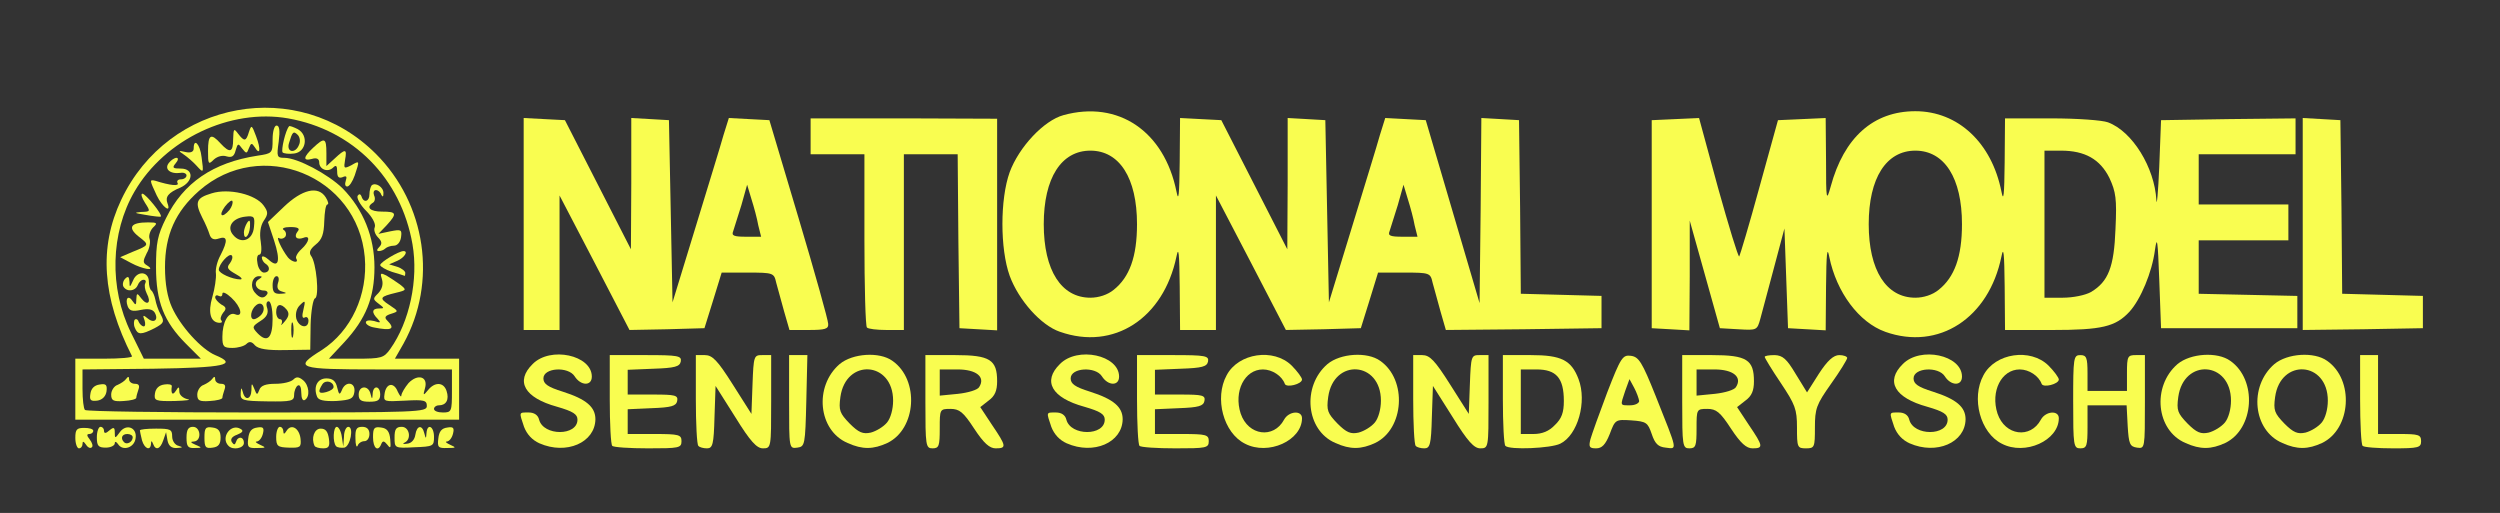 <!DOCTYPE svg PUBLIC "-//W3C//DTD SVG 20010904//EN" "http://www.w3.org/TR/2001/REC-SVG-20010904/DTD/svg10.dtd">
<svg version="1.0" xmlns="http://www.w3.org/2000/svg" width="697px" height="143px" viewBox="0 0 6970 1430" preserveAspectRatio="xMidYMid meet">
<rect x="0" y="0" width="6970" height="1430" fill="#333333" stroke="none"/>
<g id="layer101" fill="#f9fd50" stroke="none">
 <path d="M210 1221 c0 -24 4 -28 25 -28 14 0 25 3 25 8 0 5 -5 9 -11 9 -8 0 -7 5 1 15 7 9 10 19 6 22 -4 4 -11 1 -16 -7 -7 -10 -10 -11 -10 -2 0 6 -4 12 -10 12 -5 0 -10 -13 -10 -29z"/>
 <path d="M270 1219 c0 -16 5 -29 10 -29 6 0 10 5 10 11 0 8 5 8 15 -1 12 -10 15 -9 15 6 0 17 1 17 14 -1 18 -25 49 -13 44 17 -3 26 -36 37 -49 16 -5 -7 -9 -8 -9 -2 0 6 -11 12 -25 12 -21 0 -25 -5 -25 -29z m100 0 c0 -5 -7 -9 -15 -9 -15 0 -20 12 -9 23 8 8 24 -1 24 -14z"/>
 <path d="M396 1228 c-3 -13 -6 -25 -6 -28 0 -3 20 -5 45 -5 40 0 45 2 45 22 0 12 8 24 18 26 13 4 12 5 -5 6 -15 1 -23 -6 -26 -21 l-4 -23 -8 23 c-8 24 -21 29 -28 10 -4 -10 -6 -10 -6 0 -2 20 -18 13 -25 -10z"/>
 <path d="M520 1220 c0 -22 5 -30 18 -30 22 0 25 40 2 41 -10 0 -9 3 5 9 19 8 19 9 -2 9 -19 1 -23 -4 -23 -29z"/>
 <path d="M570 1220 c0 -27 3 -31 23 -28 16 2 22 10 22 28 0 18 -6 26 -22 28 -20 3 -23 -1 -23 -28z"/>
 <path d="M637 1243 c-23 -23 7 -64 34 -47 9 5 5 10 -10 16 -14 5 -19 12 -15 20 6 9 9 9 12 0 5 -17 22 -15 22 3 0 15 -31 21 -43 8z"/>
 <path d="M692 1223 c2 -20 9 -29 25 -31 17 -3 20 1 16 17 -3 12 -10 21 -17 22 -6 0 -2 4 9 9 18 8 17 9 -8 9 -25 1 -28 -2 -25 -26z"/>
 <path d="M770 1218 c0 -15 5 -28 10 -28 6 0 10 6 10 13 0 8 3 8 9 -2 13 -21 36 -7 39 23 2 23 -1 25 -33 24 -31 -1 -35 -4 -35 -30z"/>
 <path d="M877 1243 c-10 -21 -1 -48 17 -48 14 0 20 8 23 28 3 21 0 27 -16 27 -11 0 -22 -3 -24 -7z"/>
 <path d="M937 1244 c-10 -11 -8 -54 2 -54 5 0 12 12 14 28 l4 27 2 -27 c0 -16 6 -28 12 -28 16 0 6 54 -11 58 -9 1 -19 0 -23 -4z"/>
 <path d="M991 1223 c-1 -27 3 -33 19 -33 13 0 20 7 20 20 0 11 -6 20 -14 20 -8 0 -17 6 -19 13 -3 6 -6 -3 -6 -20z"/>
 <path d="M1040 1219 c0 -26 3 -30 23 -27 16 2 23 11 25 33 2 24 1 27 -8 15 -9 -11 -13 -12 -17 -2 -9 23 -23 12 -23 -19z"/>
 <path d="M1100 1220 c0 -23 4 -30 20 -30 22 0 28 35 8 44 -7 3 -4 5 7 3 12 -1 21 -11 23 -25 4 -26 19 -29 25 -4 4 16 5 16 6 0 2 -29 21 -20 21 10 0 26 -2 27 -55 29 -55 3 -55 2 -55 -27z"/>
 <path d="M1222 1223 c2 -20 9 -29 25 -31 17 -3 20 1 16 17 -3 12 -10 21 -17 22 -6 0 -2 4 9 9 18 8 17 9 -8 9 -25 1 -28 -2 -25 -26z"/>
 <path d="M1504 1236 c-20 -9 -35 -25 -43 -46 -14 -42 -15 -40 13 -40 15 0 26 7 29 20 12 46 107 46 107 0 0 -15 -12 -23 -57 -36 -91 -25 -117 -71 -68 -119 49 -50 165 -25 165 35 0 27 -31 26 -48 -1 -18 -28 -87 -24 -87 6 0 15 12 24 54 37 66 21 91 43 91 77 -1 65 -81 100 -156 67z"/>
 <path d="M1707 1243 c-4 -3 -7 -62 -7 -130 l0 -123 101 0 c90 0 100 2 97 18 -3 14 -16 18 -76 20 l-72 3 0 34 0 35 71 0 c62 0 70 2 67 18 -3 14 -16 18 -71 20 l-67 3 0 34 0 35 75 0 c68 0 75 2 75 20 0 19 -7 20 -93 20 -52 0 -97 -3 -100 -7z"/>
 <path d="M1947 1243 c-4 -3 -7 -62 -7 -130 l0 -123 25 0 c21 0 35 14 78 82 l52 82 3 -82 c3 -80 4 -82 27 -82 l25 0 0 130 c0 128 0 130 -23 130 -17 0 -35 -19 -77 -87 l-55 -87 -3 87 c-2 76 -5 87 -21 87 -10 0 -21 -3 -24 -7z"/>
 <path d="M2200 1121 l0 -131 25 0 26 0 -3 128 c-3 123 -4 127 -25 130 -23 3 -23 3 -23 -127z"/>
 <path d="M2363 1235 c-82 -35 -94 -158 -22 -220 36 -30 111 -35 147 -9 76 53 67 190 -14 229 -39 18 -69 19 -111 0z m110 -57 c10 -12 17 -37 17 -61 0 -110 -132 -119 -147 -10 -5 37 -2 45 26 74 25 25 37 30 59 25 15 -4 35 -16 45 -28z"/>
 <path d="M2580 1120 l0 -130 83 0 c97 0 117 13 117 73 0 26 -6 41 -24 54 l-23 18 33 50 c40 59 41 65 10 65 -17 0 -33 -14 -60 -55 -30 -46 -41 -55 -66 -55 -30 0 -30 1 -30 55 0 48 -2 55 -20 55 -19 0 -20 -7 -20 -130z m150 -41 c18 -28 -8 -49 -60 -49 l-50 0 0 36 0 37 51 -5 c28 -3 55 -11 59 -19z"/>
 <path d="M2974 1236 c-20 -9 -35 -25 -43 -46 -14 -42 -15 -40 13 -40 15 0 26 7 29 20 12 46 107 46 107 0 0 -15 -12 -23 -57 -36 -91 -25 -117 -71 -68 -119 49 -50 165 -25 165 35 0 27 -31 26 -48 -1 -18 -28 -87 -24 -87 6 0 15 12 24 54 37 66 21 91 43 91 77 -1 65 -81 100 -156 67z"/>
 <path d="M3177 1243 c-4 -3 -7 -62 -7 -130 l0 -123 101 0 c90 0 100 2 97 18 -3 14 -16 18 -76 20 l-72 3 0 34 0 35 71 0 c62 0 70 2 67 18 -3 14 -16 18 -71 20 l-67 3 0 34 0 35 75 0 c68 0 75 2 75 20 0 19 -7 20 -93 20 -52 0 -97 -3 -100 -7z"/>
 <path d="M3471 1237 c-60 -30 -86 -127 -51 -191 33 -62 131 -76 181 -27 16 16 29 34 29 39 0 13 -44 24 -48 12 -8 -22 -35 -40 -61 -40 -51 0 -82 61 -62 123 21 62 92 71 121 17 13 -24 50 -27 50 -4 0 62 -94 105 -159 71z"/>
 <path d="M3723 1235 c-82 -35 -94 -158 -22 -220 36 -30 111 -35 147 -9 76 53 67 190 -14 229 -39 18 -69 19 -111 0z m110 -57 c10 -12 17 -37 17 -61 0 -110 -132 -119 -147 -10 -5 37 -2 45 26 74 25 25 37 30 59 25 15 -4 35 -16 45 -28z"/>
 <path d="M3947 1243 c-4 -3 -7 -62 -7 -130 l0 -123 25 0 c21 0 35 14 78 82 l52 82 3 -82 c3 -80 4 -82 27 -82 l25 0 0 130 c0 128 0 130 -23 130 -17 0 -35 -19 -77 -87 l-55 -87 -3 87 c-2 76 -5 87 -21 87 -10 0 -21 -3 -24 -7z"/>
 <path d="M4197 1243 c-4 -3 -7 -62 -7 -130 l0 -123 78 0 c85 0 113 14 133 67 24 63 -2 156 -51 180 -26 13 -142 18 -153 6z m138 -58 c19 -18 25 -35 25 -67 0 -64 -21 -88 -76 -88 l-44 0 0 90 0 90 35 0 c25 0 44 -8 60 -25z"/>
 <path d="M4434 1225 c4 -14 25 -73 47 -131 38 -98 43 -105 66 -102 22 3 31 17 69 112 62 156 61 148 28 144 -21 -2 -30 -11 -39 -38 -11 -32 -15 -35 -57 -38 -44 -3 -45 -2 -60 38 -12 30 -22 40 -38 40 -19 0 -21 -4 -16 -25z m136 -107 c-1 -7 -7 -24 -14 -37 l-13 -24 -12 33 c-14 42 -15 40 14 40 14 0 25 -6 25 -12z"/>
 <path d="M4690 1120 l0 -130 83 0 c97 0 117 13 117 73 0 26 -6 41 -24 54 l-23 18 33 50 c40 59 41 65 10 65 -17 0 -33 -14 -60 -55 -30 -46 -41 -55 -66 -55 -30 0 -30 1 -30 55 0 48 -2 55 -20 55 -19 0 -20 -7 -20 -130z m150 -41 c18 -28 -8 -49 -60 -49 l-50 0 0 36 0 37 51 -5 c28 -3 55 -11 59 -19z"/>
 <path d="M5010 1192 c0 -51 -5 -64 -45 -124 -25 -37 -45 -70 -45 -73 0 -3 12 -5 28 -5 22 1 33 10 58 52 l32 52 33 -52 c24 -37 41 -52 57 -52 12 0 22 4 22 8 0 4 -20 37 -45 72 -41 58 -45 69 -45 122 0 55 -1 58 -25 58 -24 0 -25 -3 -25 -58z"/>
 <path d="M5324 1236 c-20 -9 -35 -25 -43 -46 -14 -42 -15 -40 13 -40 15 0 26 7 29 20 12 46 107 46 107 0 0 -15 -12 -23 -57 -36 -91 -25 -117 -71 -68 -119 49 -50 165 -25 165 35 0 27 -31 26 -48 -1 -18 -28 -87 -24 -87 6 0 15 12 24 54 37 66 21 91 43 91 77 -1 65 -81 100 -156 67z"/>
 <path d="M5581 1237 c-60 -30 -86 -127 -51 -191 33 -62 131 -76 181 -27 16 16 29 34 29 39 0 13 -44 24 -48 12 -8 -22 -35 -40 -61 -40 -51 0 -82 61 -62 123 21 62 92 71 121 17 13 -24 50 -27 50 -4 0 62 -94 105 -159 71z"/>
 <path d="M5780 1120 c0 -123 1 -130 20 -130 17 0 20 7 20 50 l0 50 55 0 55 0 0 -50 c0 -47 2 -50 25 -50 l25 0 0 131 c0 130 0 130 -22 127 -20 -3 -23 -10 -26 -60 l-3 -58 -54 0 -55 0 0 60 c0 53 -2 60 -20 60 -19 0 -20 -7 -20 -130z"/>
 <path d="M6093 1235 c-82 -35 -94 -158 -22 -220 36 -30 111 -35 147 -9 76 53 67 190 -14 229 -39 18 -69 19 -111 0z m110 -57 c10 -12 17 -37 17 -61 0 -110 -132 -119 -147 -10 -5 37 -2 45 26 74 25 25 37 30 59 25 15 -4 35 -16 45 -28z"/>
 <path d="M6363 1235 c-82 -35 -94 -158 -22 -220 36 -30 111 -35 147 -9 76 53 67 190 -14 229 -39 18 -69 19 -111 0z m110 -57 c10 -12 17 -37 17 -61 0 -110 -132 -119 -147 -10 -5 37 -2 45 26 74 25 25 37 30 59 25 15 -4 35 -16 45 -28z"/>
 <path d="M6587 1243 c-4 -3 -7 -62 -7 -130 l0 -123 25 0 25 0 0 110 0 110 60 0 c53 0 60 2 60 20 0 18 -7 20 -78 20 -43 0 -82 -3 -85 -7z"/>
 <path d="M210 1085 l0 -85 81 0 c44 0 79 -3 77 -7 -83 -163 -93 -303 -30 -436 132 -279 494 -344 710 -128 140 140 172 357 77 529 l-24 42 90 0 89 0 0 85 0 85 -535 0 -535 0 0 -85z m980 47 c0 -16 -7 -18 -61 -15 -58 3 -60 3 -57 -18 4 -31 26 -35 37 -7 6 12 10 17 10 10 1 -7 10 -22 20 -34 26 -27 55 -18 46 14 -6 21 -5 22 8 6 19 -24 44 -23 52 2 8 24 -1 40 -21 40 -8 0 -14 5 -14 10 0 6 11 10 25 10 24 0 25 -3 25 -60 l0 -60 -205 0 c-227 0 -238 -4 -158 -54 82 -53 129 -154 120 -259 -20 -228 -290 -336 -462 -185 -66 58 -95 123 -95 213 0 47 7 84 19 111 24 54 83 118 121 134 65 27 27 35 -173 38 l-197 2 0 54 c0 29 3 56 7 59 3 4 219 7 480 7 450 0 473 -1 473 -18z m-671 -173 c-62 -62 -84 -118 -84 -214 0 -68 4 -89 28 -137 48 -98 131 -155 255 -174 41 -6 42 -7 42 -45 0 -23 5 -39 11 -39 8 0 10 14 6 45 -6 42 -5 45 16 45 36 0 121 45 162 85 58 59 89 136 89 220 0 85 -24 144 -84 209 l-43 46 76 0 c71 0 77 -2 95 -27 54 -76 79 -194 62 -292 -32 -184 -165 -319 -347 -351 -161 -28 -343 58 -428 204 -67 115 -71 269 -10 393 l36 73 80 0 79 0 -41 -41z"/>
 <path d="M252 1098 c2 -15 11 -24 26 -26 18 -3 21 1 19 19 -2 14 -12 24 -26 26 -18 2 -22 -1 -19 -19z"/>
 <path d="M310 1100 c0 -11 8 -24 18 -27 9 -4 20 -11 24 -17 5 -7 8 -7 8 2 0 6 7 12 16 12 11 0 14 5 10 16 -3 9 -6 19 -6 23 0 4 -16 8 -35 9 -29 2 -35 -1 -35 -18z"/>
 <path d="M432 1097 c2 -14 11 -23 26 -25 12 -2 22 0 21 5 -3 20 2 27 11 13 8 -13 10 -13 10 2 0 9 10 18 23 21 12 2 -4 4 -36 5 -54 1 -58 -1 -55 -21z"/>
 <path d="M550 1100 c0 -11 8 -24 18 -27 9 -4 20 -11 24 -17 5 -7 8 -7 8 2 0 6 7 12 16 12 11 0 14 5 10 16 -3 9 -6 19 -6 23 0 4 -16 8 -35 9 -29 2 -35 -1 -35 -18z"/>
 <path d="M671 1096 c1 -16 2 -17 6 -3 6 25 23 21 24 -5 0 -21 1 -21 8 -4 7 18 8 18 14 3 4 -12 18 -17 45 -17 21 0 43 -5 50 -12 8 -8 15 -8 27 2 17 14 20 46 5 55 -6 4 -10 -5 -10 -20 0 -15 -4 -24 -10 -20 -5 3 -10 15 -10 26 0 17 -7 19 -75 18 -70 -1 -75 -3 -74 -23z"/>
 <path d="M884 1106 c-11 -28 1 -51 26 -51 17 0 26 7 30 25 5 21 7 22 13 8 10 -27 39 -23 35 5 -3 19 -10 22 -51 25 -34 1 -49 -2 -53 -12z m46 -27 c0 -15 -22 -21 -31 -8 -14 22 -11 28 11 22 11 -3 20 -9 20 -14z"/>
 <path d="M1000 1100 c0 -25 27 -27 33 -2 4 16 5 16 6 0 1 -25 21 -23 21 2 0 16 -7 20 -30 20 -23 0 -30 -4 -30 -20z"/>
 <path d="M711 963 c-9 -11 -16 -12 -24 -4 -6 6 -24 11 -39 11 -25 0 -28 -4 -28 -31 0 -40 16 -70 35 -63 24 10 18 -20 -10 -46 -14 -13 -25 -18 -25 -11 0 7 -4 9 -10 6 -5 -3 -10 -2 -10 4 0 5 8 14 17 20 14 7 15 12 5 23 -6 8 -9 18 -5 21 3 4 2 7 -4 7 -26 0 -34 -28 -21 -72 7 -24 11 -53 10 -65 -2 -13 4 -36 13 -52 21 -41 19 -54 -5 -46 -14 5 -22 1 -26 -12 -3 -10 -12 -31 -20 -46 -22 -44 -17 -55 26 -68 48 -15 123 3 145 34 13 18 13 24 0 43 -9 14 -12 35 -8 58 3 21 2 36 -4 36 -6 0 -8 11 -5 25 2 14 11 25 18 25 16 0 19 -16 4 -25 -5 -3 -10 -11 -10 -17 0 -6 9 -3 19 6 28 26 34 4 15 -54 l-17 -51 44 -42 c51 -49 96 -60 117 -27 7 11 9 20 5 20 -5 0 -8 21 -9 47 -1 35 -6 51 -24 65 -16 13 -19 22 -13 31 15 18 24 115 11 119 -5 2 -11 35 -12 73 l-1 70 -70 1 c-50 1 -74 -3 -84 -13z m49 -74 c0 -28 -5 -49 -11 -49 -6 0 -8 8 -4 19 4 14 -1 25 -19 36 -23 15 -24 17 -8 34 27 28 42 14 42 -40z m57 14 c-3 -10 -5 -2 -5 17 0 19 2 27 5 18 2 -10 2 -26 0 -35z m-18 -40 c-16 -19 -29 -16 -29 7 0 11 5 20 11 20 5 0 7 6 4 13 -4 6 1 3 9 -7 12 -14 13 -23 5 -33z m61 31 c0 -8 -5 -12 -10 -9 -7 4 -9 -3 -4 -22 6 -25 5 -27 -9 -13 -10 9 -14 24 -11 38 7 25 34 30 34 6z m-133 -15 c17 -17 5 -43 -13 -28 -15 12 -19 39 -6 39 4 0 13 -5 19 -11z m18 -59 c3 -5 -1 -10 -9 -10 -21 0 -31 -21 -15 -31 11 -7 11 -9 1 -9 -19 0 -26 28 -12 45 14 17 26 19 35 5z m42 -7 c-12 -3 -16 -10 -12 -24 4 -11 2 -19 -4 -19 -6 0 -11 11 -11 25 0 20 5 25 23 24 17 -1 18 -2 4 -6z m-130 -49 c-23 -13 -26 -18 -16 -30 6 -8 9 -18 5 -22 -8 -7 -36 25 -36 40 0 10 38 27 60 27 8 0 2 -7 -13 -15z m169 -43 c-3 -4 3 -16 14 -26 23 -21 26 -40 6 -32 -19 7 -28 -3 -16 -18 7 -8 1 -12 -21 -12 -16 0 -25 4 -18 8 6 4 8 12 5 18 -4 6 -12 8 -18 5 -10 -7 7 31 25 54 11 13 31 17 23 3z m-118 -88 c3 -29 1 -32 -24 -29 -36 4 -53 29 -34 51 22 27 55 15 58 -22z m-68 -48 c6 -8 10 -19 8 -24 -1 -5 -11 2 -21 15 -19 26 -8 34 13 9z"/>
 <path d="M680 648 c0 -7 4 -19 9 -27 7 -10 9 -7 8 12 -2 26 -17 39 -17 15z"/>
 <path d="M376 914 c-4 -9 -3 -20 0 -23 4 -3 9 0 11 7 3 6 9 12 14 12 4 0 5 -8 2 -17 -6 -15 -4 -16 9 -5 18 15 31 3 19 -17 -6 -9 -18 -11 -38 -7 -23 5 -32 3 -37 -10 -8 -22 2 -33 14 -14 8 12 10 11 10 -5 1 -19 2 -19 14 -3 17 22 29 12 15 -14 -5 -10 -7 -23 -4 -28 3 -6 1 -10 -5 -10 -6 0 -13 7 -16 15 -7 17 -30 20 -40 4 -3 -6 -1 -16 5 -22 8 -8 11 -6 12 9 0 16 1 16 10 -4 11 -28 44 -26 44 3 0 11 3 22 7 25 4 3 9 15 11 25 2 11 8 30 15 42 11 20 9 24 -17 38 -38 19 -47 19 -55 -1z"/>
 <path d="M1043 913 c-13 -2 -23 -9 -23 -14 0 -6 10 -7 23 -4 18 6 20 5 10 -6 -18 -18 -16 -29 4 -29 15 0 15 -1 -1 -13 -17 -13 -17 -14 -1 -30 10 -11 14 -24 10 -38 -6 -18 -4 -19 12 -11 10 6 27 17 38 25 19 15 19 16 -10 23 -46 11 -49 15 -20 34 27 18 27 18 5 25 -16 5 -19 10 -11 18 24 24 14 30 -36 20z"/>
 <path d="M1093 758 c-18 -6 -33 -15 -33 -19 0 -8 52 -39 65 -39 14 0 3 18 -17 27 l-23 10 23 7 c12 4 22 12 22 17 0 5 -1 9 -2 8 -2 -1 -18 -6 -35 -11z"/>
 <path d="M365 733 l-30 -16 35 -15 c47 -19 47 -19 16 -43 -31 -25 -22 -39 27 -39 26 0 27 2 13 15 -8 9 -12 23 -9 31 3 8 0 27 -8 40 -11 22 -11 27 1 34 27 17 -12 11 -45 -7z"/>
 <path d="M1057 689 c9 -9 8 -16 -3 -27 -8 -8 -13 -21 -9 -29 3 -9 -7 -28 -25 -46 -16 -16 -26 -35 -23 -41 4 -6 8 -6 11 2 6 19 22 14 22 -6 0 -10 3 -21 6 -25 11 -10 34 5 33 22 0 10 -2 11 -6 4 -2 -7 -9 -13 -15 -13 -6 0 -8 7 -5 15 4 8 2 17 -3 20 -21 13 -8 25 25 25 41 0 43 5 13 38 l-23 24 33 -7 c31 -6 33 -5 30 17 -2 13 -10 23 -20 23 -9 0 -20 4 -24 8 -4 4 -12 7 -18 7 -6 0 -6 -4 1 -11z"/>
 <path d="M405 599 c-30 -5 -33 -6 -12 -8 27 -1 27 -1 11 -26 -9 -14 -12 -25 -7 -25 9 0 58 60 51 64 -1 1 -21 -1 -43 -5z"/>
 <path d="M437 545 c-20 -43 -21 -45 -4 -41 41 13 68 16 62 6 -3 -5 1 -10 9 -10 9 0 16 -5 16 -11 0 -5 -8 -9 -17 -7 -29 4 -46 -11 -32 -28 6 -8 16 -14 21 -14 6 0 5 7 -2 15 -11 13 -8 15 14 15 37 0 36 36 -1 53 -34 14 -43 26 -36 44 11 29 -14 11 -30 -22z"/>
 <path d="M964 504 c4 -12 2 -15 -9 -10 -11 4 -15 -1 -15 -16 0 -16 -3 -19 -11 -11 -15 15 -39 5 -39 -14 0 -10 -7 -14 -20 -10 -26 7 -25 -5 3 -31 32 -30 37 -28 37 15 l0 36 23 -21 c30 -28 35 -28 29 4 -4 24 -3 25 17 15 24 -14 24 -14 10 28 -6 17 -15 31 -21 31 -6 0 -7 -7 -4 -16z"/>
 <path d="M548 462 c-8 -9 -24 -23 -34 -30 -18 -12 -18 -13 4 -8 14 3 22 -1 22 -10 0 -31 18 -12 22 24 6 45 6 46 -14 24z"/>
 <path d="M580 421 c0 -46 8 -51 35 -21 26 28 35 25 35 -12 1 -30 2 -31 14 -15 17 22 22 22 30 -5 7 -21 8 -20 20 12 14 37 11 55 -4 30 -8 -12 -10 -12 -16 3 -6 16 -7 16 -19 1 -11 -15 -12 -15 -18 5 -4 17 -11 21 -25 17 -12 -4 -26 0 -36 9 -15 15 -16 13 -16 -24z"/>
 <path d="M788 425 c-5 -6 8 -62 18 -73 1 -2 12 2 24 8 31 17 24 64 -10 68 -14 2 -29 0 -32 -3z m46 -22 c4 -9 2 -21 -4 -27 -12 -12 -15 -8 -24 22 -9 27 18 32 28 5z"/>
 <path d="M2955 925 c-53 -18 -115 -88 -140 -156 -27 -75 -27 -214 0 -289 26 -70 95 -144 150 -159 153 -42 281 45 315 213 6 31 8 10 9 -82 l1 -123 57 3 58 3 92 180 92 180 1 -183 0 -183 53 3 52 3 5 254 5 254 64 -209 c35 -115 71 -231 78 -257 l15 -48 56 3 57 3 75 255 75 255 3 -258 2 -258 53 3 52 3 3 242 2 242 113 3 112 3 0 45 0 45 -217 3 -217 2 -15 -52 c-8 -29 -18 -65 -22 -80 -6 -27 -8 -28 -79 -28 l-73 0 -24 78 -24 77 -104 3 -105 2 -97 -187 -98 -188 0 188 0 187 -50 0 -50 0 -1 -122 c-1 -92 -3 -113 -9 -83 -36 173 -175 263 -325 210z m150 -117 c44 -35 65 -92 65 -183 0 -129 -49 -205 -130 -205 -81 0 -130 76 -130 205 0 129 49 205 130 205 23 0 48 -8 65 -22z m839 -180 c-3 -18 -12 -51 -19 -73 l-12 -40 -16 57 c-10 32 -20 64 -23 73 -5 12 2 15 36 15 l42 0 -8 -32z"/>
 <path d="M5256 925 c-73 -26 -136 -110 -156 -209 -6 -31 -8 -10 -9 82 l-1 123 -52 -3 -53 -3 -5 -139 -5 -139 -29 109 c-16 60 -33 124 -38 142 -9 33 -10 33 -61 30 l-52 -3 -42 -150 -42 -150 0 153 -1 153 -52 -3 -53 -3 0 -290 0 -290 66 -3 66 -3 53 195 c30 107 56 193 59 191 2 -3 28 -89 56 -192 l52 -188 67 -3 66 -3 1 118 c0 112 1 116 13 73 37 -137 119 -210 236 -210 119 0 213 88 240 224 6 31 8 10 9 -81 l1 -123 129 0 c71 0 142 5 158 11 68 25 130 126 135 217 1 20 5 -21 8 -93 l5 -130 188 -3 187 -2 0 50 0 50 -135 0 -135 0 0 70 0 70 125 0 125 0 0 50 0 50 -125 0 -125 0 0 75 0 74 138 3 137 3 0 45 0 45 -190 0 -190 0 -5 -135 c-4 -110 -6 -125 -12 -83 -8 62 -40 138 -71 172 -39 42 -77 51 -217 51 l-130 0 -1 -122 c-1 -92 -3 -113 -9 -83 -35 172 -175 263 -324 210z m149 -117 c44 -35 65 -92 65 -183 0 -129 -49 -205 -130 -205 -81 0 -130 76 -130 205 0 129 49 205 130 205 23 0 48 -8 65 -22z m425 6 c48 -29 64 -69 68 -176 4 -84 1 -103 -17 -142 -26 -52 -68 -76 -135 -76 l-46 0 0 205 0 205 51 0 c29 0 63 -7 79 -16z"/>
 <path d="M1460 625 l0 -296 57 3 58 3 92 180 92 180 1 -183 0 -183 53 3 52 3 5 254 5 254 64 -209 c35 -115 71 -231 78 -257 l15 -48 56 3 57 3 82 275 c45 151 82 283 82 293 1 14 -8 17 -54 17 l-54 0 -15 -52 c-8 -29 -18 -65 -22 -80 -6 -27 -8 -28 -79 -28 l-73 0 -24 78 -24 77 -104 3 -105 2 -97 -187 -98 -188 0 188 0 187 -50 0 -50 0 0 -295z m654 3 c-3 -18 -12 -51 -19 -73 l-12 -40 -16 57 c-10 32 -20 64 -23 73 -5 12 2 15 36 15 l42 0 -8 -32z"/>
 <path d="M2417 913 c-4 -3 -7 -114 -7 -245 l0 -238 -75 0 -75 0 0 -50 0 -50 260 0 260 1 0 295 0 295 -52 -3 -53 -3 -3 -242 -2 -243 -75 0 -75 0 0 245 0 245 -48 0 c-27 0 -52 -3 -55 -7z"/>
 <path d="M6420 625 l0 -296 53 3 52 3 3 242 2 242 113 3 112 3 0 45 0 45 -167 3 -168 2 0 -295z"/>
 </g>

</svg>